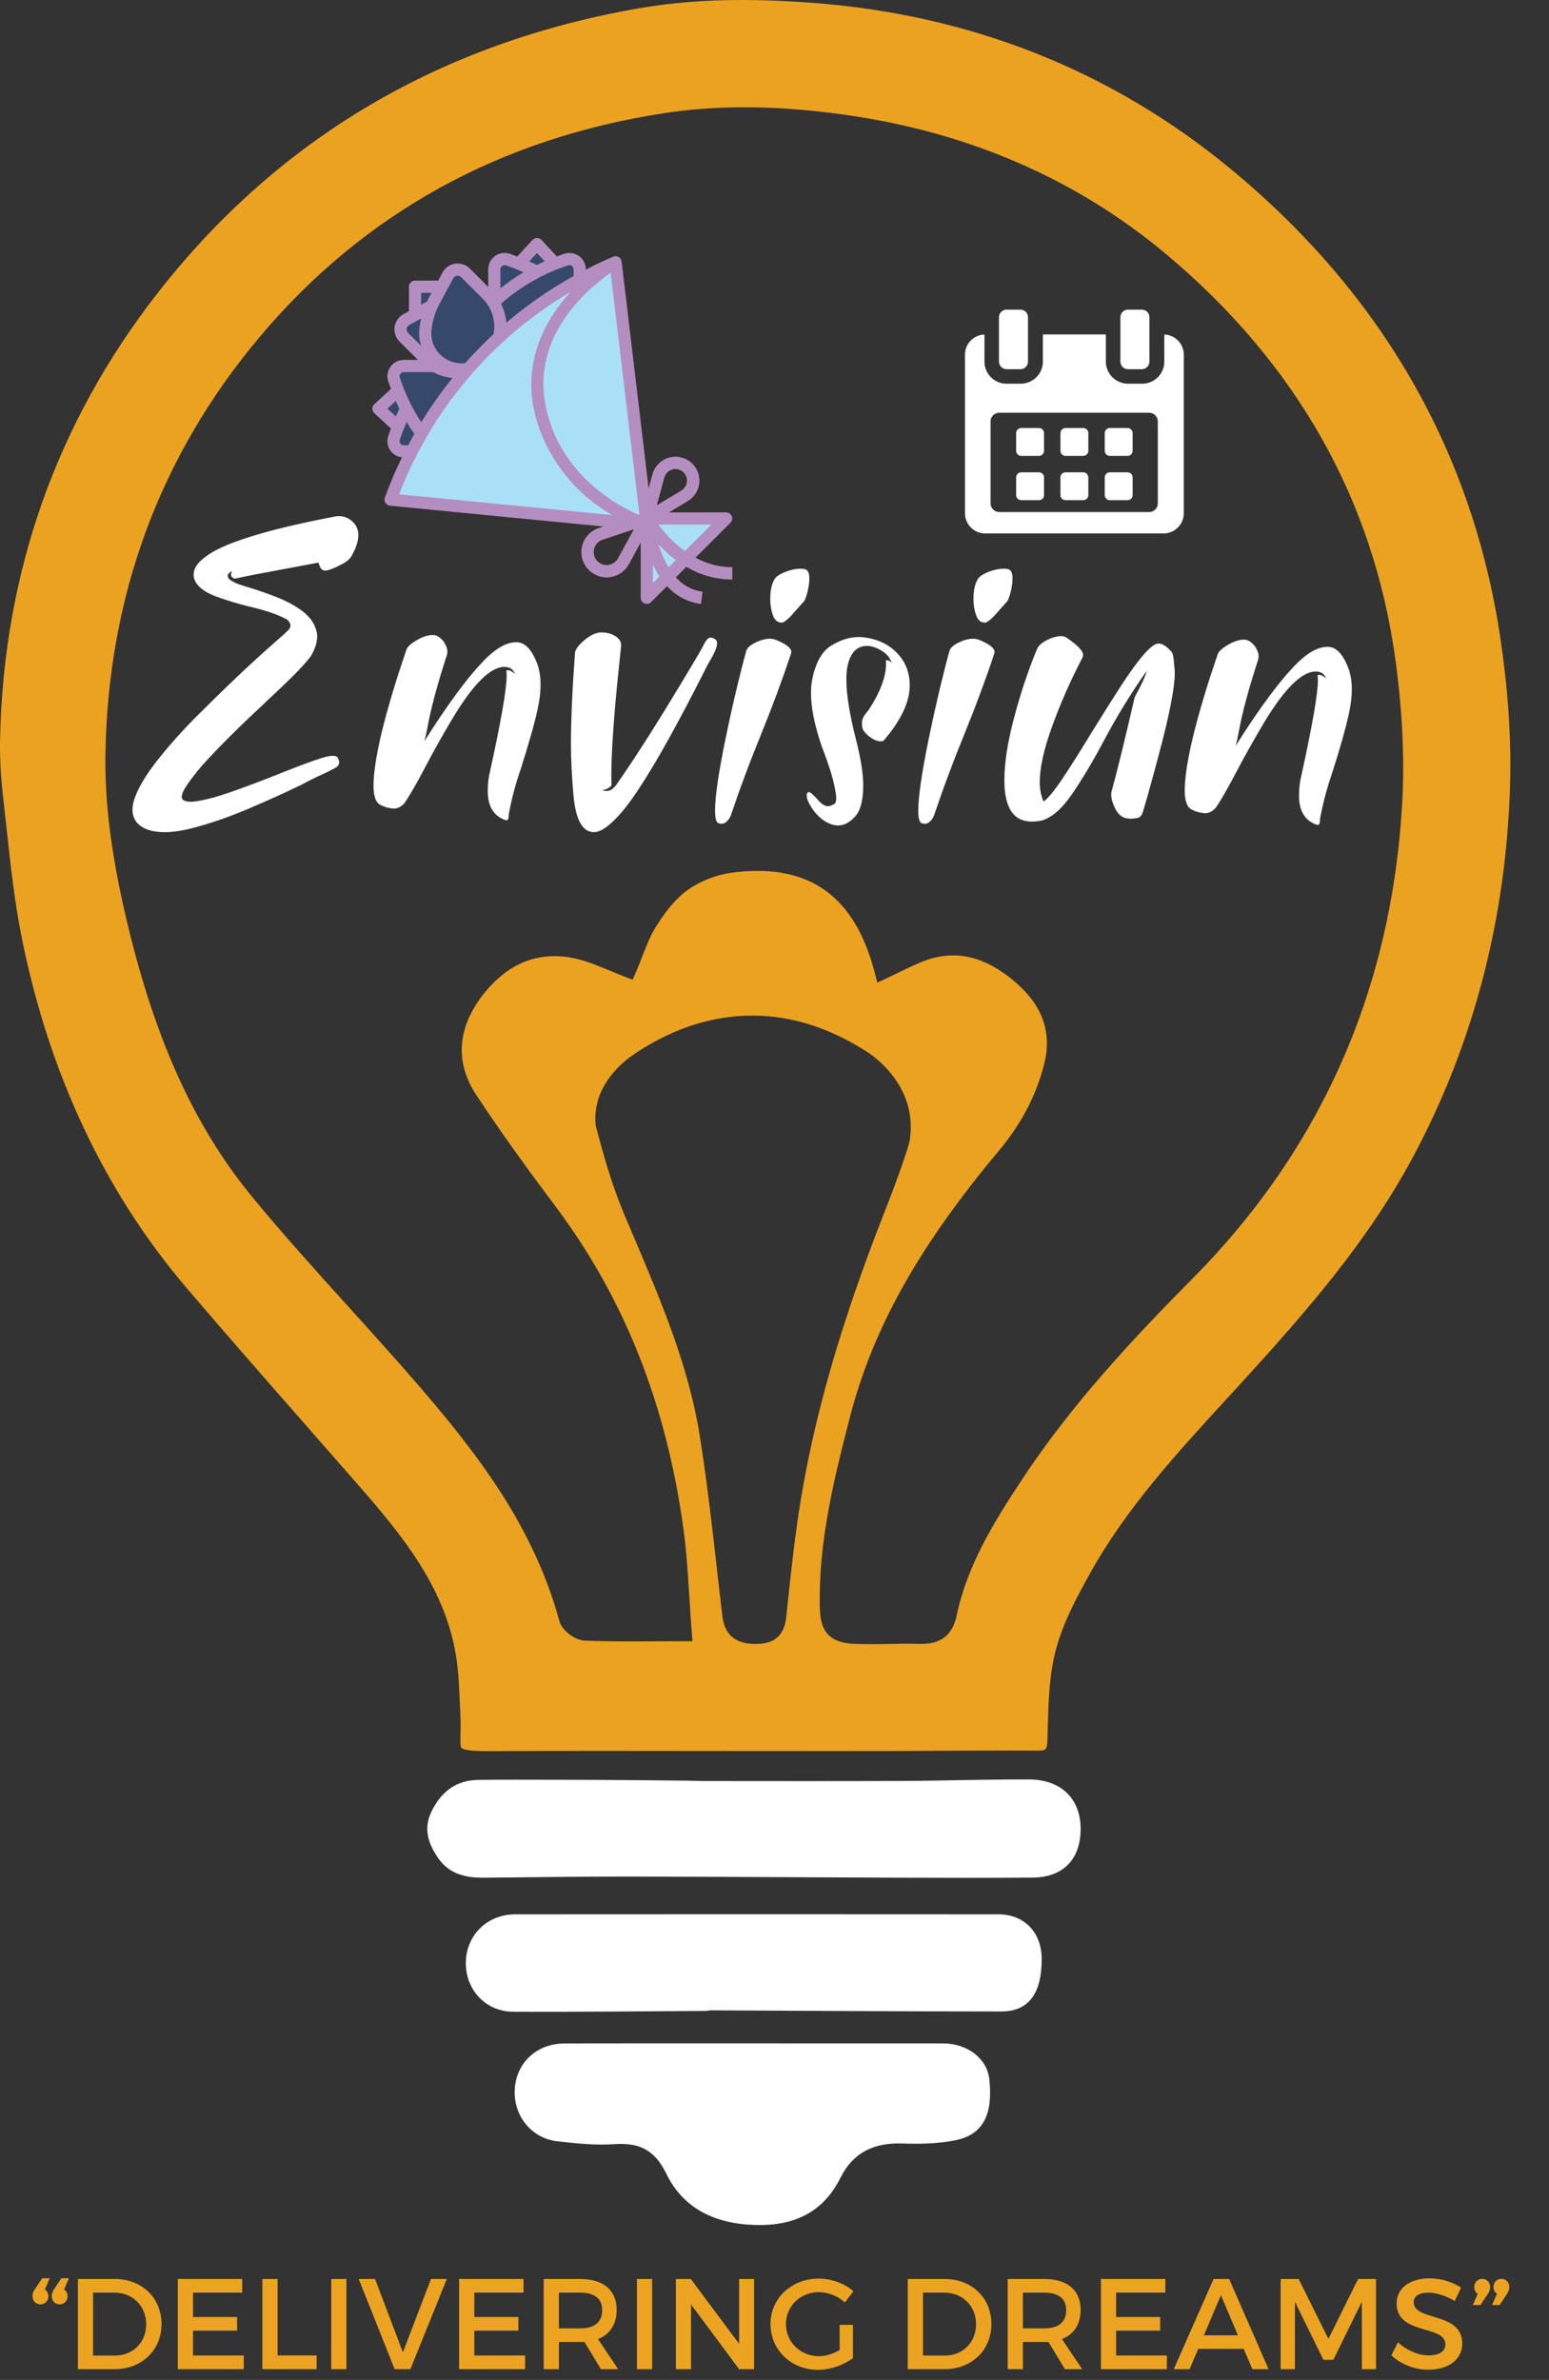 <?xml version="1.0" encoding="utf-8"?>
<!-- Generator: Adobe Illustrator 16.0.0, SVG Export Plug-In . SVG Version: 6.00 Build 0)  -->
<!DOCTYPE svg PUBLIC "-//W3C//DTD SVG 1.1//EN" "http://www.w3.org/Graphics/SVG/1.1/DTD/svg11.dtd">
<svg version="1.1" id="Layer_1" xmlns="http://www.w3.org/2000/svg" xmlns:xlink="http://www.w3.org/1999/xlink" x="0px" y="0px"
	 width="144.551px" height="222.08px" viewBox="0 0 144.551 222.08" enable-background="new 0 0 144.551 222.08"
	 xml:space="preserve">
<rect x="0" y="0" width="144.551" height="222.08" fill="#333333" stroke="none"/>
<path fill-rule="evenodd" clip-rule="evenodd" fill="#FDE586" d="M106.342,136.687c-0.132,0.019-0.263,0.036-0.393,0.053
	C106.079,136.723,106.21,136.706,106.342,136.687z"/>
<path fill-rule="evenodd" clip-rule="evenodd" fill="#FFFFFF" d="M65.459,166.195c6.237,0,12.473,0.02,18.709-0.007
	c3.957-0.016,7.912-0.157,11.867-0.14c3.044,0.014,4.848,1.858,4.808,4.712c-0.038,2.771-1.654,4.423-4.473,4.447
	c-4.34,0.036-8.68,0.022-13.02,0.007c-8.189-0.028-16.378-0.092-24.567-0.104c-4.552-0.006-9.104,0.067-13.657,0.106
	c-1.703,0.016-3.255-0.362-4.267-1.868c-0.903-1.343-1.385-2.731-0.563-4.369c0.917-1.827,2.287-2.856,4.33-2.887
	c2.441-0.035,4.883-0.01,7.324-0.012C56.453,166.082,65.459,166.157,65.459,166.195z"/>
<path fill-rule="evenodd" clip-rule="evenodd" fill="#FFFFFF" d="M70.424,190.678c5.857,0,11.715-0.004,17.573,0.002
	c2.295,0.003,4.111,1.415,4.323,3.334c0.363,3.297-0.568,5.17-3.145,5.7c-1.618,0.331-3.329,0.359-4.992,0.304
	c-2.597-0.088-4.57,0.83-5.735,3.17c-1.66,3.334-4.429,4.535-7.987,4.435c-3.638-0.102-6.67-1.472-8.274-4.767
	c-1.095-2.246-2.517-2.934-4.847-2.774c-1.759,0.119-3.554-0.066-5.316-0.266c-2.459-0.277-4.141-2.417-3.986-4.888
	c0.156-2.469,2.062-4.237,4.649-4.244C58.599,190.667,64.511,190.678,70.424,190.678z"/>
<path fill-rule="evenodd" clip-rule="evenodd" fill="#FFFFFF" d="M65.937,187.646c-6.019,0.032-12.039,0.108-18.057,0.075
	c-2.598-0.014-4.468-2.096-4.407-4.644c0.061-2.534,2.006-4.441,4.623-4.443c15.024-0.012,30.05-0.012,45.074,0
	c2.414,0.003,4.02,1.685,4.038,4.11c0.022,3.261-1.203,4.957-3.772,4.956c-9.058-0.003-18.113-0.067-27.171-0.108
	C66.156,187.61,66.047,187.626,65.937,187.646z"/>
<path fill-rule="evenodd" clip-rule="evenodd" fill="#FEDE66" d="M70.116,132.796c-0.118,0.019-0.236,0.036-0.354,0.054
	C69.88,132.833,69.998,132.815,70.116,132.796z"/>
<path fill-rule="evenodd" clip-rule="evenodd" fill="#FDE586" d="M56.718,145.67c0.13-0.017,0.261-0.035,0.393-0.052
	C56.979,145.635,56.848,145.654,56.718,145.67z"/>
<path fill-rule="evenodd" clip-rule="evenodd" fill="#36496D" d="M65.937,187.646c0.11-0.02,0.219-0.036,0.329-0.054
	C66.156,187.61,66.047,187.626,65.937,187.646z"/>
<path fill="#ECA221" d="M114.953,15.855C103.77,6.585,90.542,1.335,75.636,0.25C73.322,0.082,71.232,0,69.247,0
	C65.8,0,62.688,0.248,59.73,0.757c-18.601,3.208-33.741,12.145-45,26.563C5.27,39.435,0.316,53.468,0.006,69.031
	c-0.033,1.673,0.071,3.532,0.32,5.685c0.106,0.917,0.207,1.836,0.306,2.756c0.354,3.248,0.719,6.606,1.359,9.836
	c2.539,12.798,7.741,23.876,15.463,32.927c3.607,4.229,7.336,8.478,10.942,12.589c1.767,2.013,3.534,4.027,5.295,6.047
	c3.883,4.455,7.47,8.935,8.697,14.733c0.376,1.778,0.454,3.615,0.529,5.392c0.015,0.359,0.029,0.72,0.047,1.076
	c0.033,0.684,0.019,1.268,0.009,1.737c-0.015,0.579-0.03,1.177,0.092,1.301c0.192,0.197,1.041,0.297,2.523,0.297l0.241-0.001
	c2.99-0.017,6.215-0.025,10.152-0.025c2.433,0,4.866,0.003,7.3,0.006c2.432,0.003,4.864,0.006,7.298,0.006l7.853,0.003
	c1.718,0,3.437-0.002,5.153-0.005c1.519-0.002,3.036-0.011,4.555-0.02c1.9-0.01,3.801-0.021,5.701-0.021
	c0.979,0,1.958,0.002,2.967,0.009c0.001,0,0.001,0,0.001,0c0.763,0,0.907-0.031,0.938-1.043c0.011-0.346,0.019-0.693,0.027-1.044
	c0.062-2.369,0.125-4.82,0.712-7.145c0.639-2.528,1.883-4.881,3.211-7.27c3.38-6.083,8.086-11.212,12.637-16.172
	c0.574-0.625,1.148-1.251,1.72-1.877c5.945-6.527,11.629-13.036,15.825-20.883c5.65-10.567,8.692-22.273,9.041-34.793
	c0.116-4.142-0.182-8.658-0.882-13.422C137.471,42.282,129.031,27.526,114.953,15.855z M73.451,150.124l-0.086,0.809
	c-0.235,2.217-1.759,2.474-2.885,2.474l-0.107-0.002c-1.763-0.025-2.757-0.89-2.958-2.569c-0.179-1.495-0.349-2.993-0.52-4.49
	c-0.466-4.105-0.948-8.351-1.613-12.484c-1.031-6.412-3.611-12.49-6.106-18.366c-0.322-0.759-0.643-1.516-0.961-2.275
	c-1.042-2.481-1.796-5.036-2.606-8.11l-0.017-0.062l-0.006-0.065c-0.161-1.615,0.241-4.011,3.098-6.27
	c0.825-0.594,1.689-1.133,2.57-1.602l0.049-0.026c2.894-1.539,5.893-2.317,8.911-2.317c3.73,0,7.426,1.203,11.016,3.594
	c1.327,0.964,4.342,3.679,3.665,8.043l-0.011,0.061c-0.054,0.229-0.114,0.457-0.185,0.682c-0.692,2.2-1.534,4.358-2.349,6.444
	c-3.848,9.865-6.265,18.215-7.607,26.274C74.18,143.254,73.809,146.747,73.451,150.124z M130.854,74.909
	c-0.968,17.331-7.541,32.258-19.534,44.366c-5.512,5.563-11.25,11.679-15.886,18.694c-2.689,4.069-5.184,8.108-6.164,12.801
	c-0.371,1.77-1.432,2.63-3.243,2.63c-0.062,0-0.125,0-0.189-0.003c-0.349-0.01-0.697-0.013-1.046-0.013
	c-0.585,0-1.171,0.01-1.756,0.021c-0.595,0.011-1.189,0.021-1.785,0.021c-0.58,0-1.094-0.011-1.569-0.033
	c-2.587-0.118-3.143-1.473-3.181-3.468c-0.113-5.914,1.216-11.547,2.835-17.77c2.14-8.232,6.42-15.871,13.875-24.771
	c2.06-2.458,3.432-5.058,4.197-7.948c0.798-3.007-0.063-5.544-2.629-7.761c-1.968-1.698-3.876-2.524-5.836-2.524
	c-1.004,0-2.04,0.224-3.081,0.667c-0.645,0.275-1.269,0.577-1.991,0.927c-0.353,0.17-0.723,0.351-1.117,0.538l-0.882,0.417
	l-0.245-0.944c-1.656-6.386-5.234-9.49-10.94-9.49c-0.766,0-1.579,0.058-2.418,0.173c-1.433,0.196-2.917,0.778-4.076,1.595
	c-0.994,0.703-1.958,1.813-2.951,3.395c-0.548,0.874-0.931,1.858-1.337,2.899c-0.181,0.466-0.362,0.931-0.558,1.385l-0.307,0.712
	l-0.725-0.277c-0.465-0.179-0.927-0.371-1.389-0.564c-0.994-0.416-1.933-0.809-2.909-1.059c-0.784-0.2-1.554-0.302-2.287-0.302
	c-2.592,0-4.859,1.248-6.739,3.707c-1.621,2.124-3.035,5.445-0.56,9.22c2.453,3.742,5.121,7.368,7.405,10.419
	c6.4,8.546,10.299,18.333,11.918,29.919c0.302,2.162,0.438,4.31,0.581,6.584c0.065,1.049,0.132,2.116,0.218,3.207l0.068,0.872H63.75
	c-0.874,0-1.723,0.004-2.55,0.009c-0.794,0.004-1.571,0.008-2.335,0.008c-1.738,0-3.064-0.024-4.301-0.076
	c-0.936-0.039-2.13-0.96-2.365-1.823c-2.614-9.601-8.555-16.845-15.476-24.652c-1.391-1.569-2.824-3.152-4.209-4.684
	c-3.022-3.341-6.147-6.793-9.056-10.34c-5.383-6.563-9.104-14.832-11.712-26.024c-1.378-5.916-1.983-10.762-1.906-15.25
	c0.252-14.728,5.087-27.8,14.371-38.853c9.703-11.552,22.454-18.592,37.9-20.926c2.34-0.353,4.816-0.532,7.358-0.532
	c2.889,0,5.898,0.221,9.199,0.676c11.579,1.596,21.71,5.969,30.115,12.999c12.193,10.198,19.409,22.967,21.446,37.948
	C130.872,66.359,131.082,70.827,130.854,74.909z"/>
<path fill="#FFFFFF" d="M29.734,52.497c-2.362,0.438-4.241,0.79-5.635,1.055c-0.289,0.057-0.588,0.115-0.898,0.173
	c-0.542,0.115-0.974,0.207-1.297,0.276c-0.196-0.069-0.311-0.167-0.345-0.294v-0.086c0-0.092,0.028-0.208,0.086-0.345
	c-0.265,0.161-0.396,0.311-0.396,0.449c0,0.023,0.014,0.081,0.042,0.172c0.029,0.093,0.155,0.206,0.381,0.337
	c0.225,0.133,0.46,0.24,0.708,0.32c0.248,0.081,0.424,0.138,0.527,0.172c0.127,0.035,0.248,0.07,0.363,0.104l0.104,0.034
	c0.864,0.266,1.725,0.571,2.584,0.917c0.858,0.346,1.604,0.755,2.239,1.227c0.68,0.507,1.117,1.107,1.314,1.798
	c0.057,0.185,0.086,0.381,0.086,0.588c0,0.553-0.196,1.164-0.587,1.832c-0.554,0.772-1.914,2.156-4.08,4.149l-0.346,0.346
	c-2.212,2.04-4.114,3.935-5.704,5.687c-0.691,0.807-1.209,1.487-1.556,2.041c-0.242,0.379-0.363,0.679-0.363,0.898
	c0,0.103,0.022,0.185,0.069,0.242c0.149,0.15,0.415,0.225,0.796,0.225c0.311,0,0.834-0.085,1.573-0.259
	c0.738-0.173,1.792-0.51,3.163-1.011c1.372-0.502,2.708-1.018,4.01-1.547c0.058-0.024,0.121-0.047,0.191-0.07
	c1.267-0.506,2.333-0.898,3.197-1.175c0.461-0.15,0.824-0.225,1.09-0.225c0.23,0,0.386,0.058,0.466,0.173v0.017
	c0.092,0.162,0.139,0.305,0.139,0.432c0,0.069-0.028,0.159-0.087,0.268c-0.057,0.111-0.248,0.239-0.57,0.39
	c-0.104,0.058-0.236,0.127-0.398,0.207c-0.081,0.036-0.167,0.074-0.259,0.121c-0.093,0.046-0.19,0.093-0.294,0.139
	c-0.519,0.23-1.199,0.57-2.04,1.02l-0.052,0.017c-1.452,0.703-3.068,1.432-4.849,2.188c-1.78,0.754-3.495,1.345-5.143,1.771
	c-0.968,0.254-1.832,0.381-2.592,0.381c-0.542,0-1.031-0.063-1.469-0.19c-0.726-0.242-1.193-0.629-1.4-1.159
	c-0.092-0.23-0.139-0.477-0.139-0.743c0-0.333,0.069-0.697,0.208-1.089c0.357-1.002,1.046-2.155,2.066-3.457
	c1.019-1.302,2.197-2.633,3.535-3.993c2.823-2.824,5.227-5.105,7.208-6.846c0.91-0.795,1.44-1.274,1.59-1.436
	c0.012-0.022,0.022-0.04,0.034-0.052c0.012-0.011,0.018-0.029,0.018-0.051c0.058-0.093,0.086-0.185,0.086-0.277
	c0-0.035-0.006-0.076-0.017-0.121c-0.046-0.138-0.138-0.271-0.276-0.398c-0.023-0.011-0.046-0.028-0.07-0.052
	c-0.022-0.022-0.046-0.034-0.068-0.034c-0.83-0.438-1.954-0.818-3.371-1.142l-0.276-0.069c-1.037-0.265-2-0.561-2.887-0.89
	c-0.888-0.329-1.503-0.752-1.85-1.271l-0.086-0.172c-0.092-0.185-0.138-0.375-0.138-0.571c0-0.208,0.052-0.427,0.155-0.656
	c0.174-0.358,0.514-0.714,1.021-1.073c0.461-0.356,1.124-0.713,1.988-1.071c0.807-0.334,1.809-0.674,3.007-1.021
	c0.945-0.276,2.023-0.553,3.233-0.829c1.152-0.265,2.448-0.536,3.889-0.812c0.105-0.012,0.202-0.018,0.294-0.018
	c0.104,0,0.201,0.011,0.294,0.034c0.15,0.023,0.293,0.069,0.432,0.138c0.15,0.058,0.283,0.139,0.397,0.242
	c0.438,0.346,0.658,0.789,0.658,1.332v0.155c-0.024,0.346-0.107,0.694-0.251,1.045c-0.144,0.352-0.302,0.66-0.475,0.925
	c-0.092,0.127-0.233,0.258-0.424,0.389c-0.19,0.133-0.4,0.251-0.631,0.355c-0.253,0.139-0.501,0.25-0.743,0.336
	c-0.242,0.087-0.426,0.13-0.554,0.13c-0.196,0-0.334-0.066-0.415-0.199c-0.081-0.132-0.138-0.256-0.172-0.371
	C29.746,52.6,29.734,52.543,29.734,52.497z"/>
<path fill="#FFFFFF" d="M47.263,76.542l-0.103-0.017c-1.095-0.38-1.643-1.284-1.643-2.713c0-0.669,0.069-1.274,0.208-1.815
	c1.037-4.726,1.556-7.71,1.556-8.955c0-0.196-0.012-0.352-0.035-0.467c0.058-0.023,0.109-0.035,0.155-0.035
	c0.139,0,0.294,0.064,0.467,0.191c0.092,0.069,0.156,0.132,0.19,0.19c-0.15-0.461-0.479-0.691-0.986-0.691
	c-1.325,0-2.972,1.659-4.943,4.978c-0.876,1.476-1.683,2.916-2.42,4.321c-0.784,1.499-1.424,2.616-1.919,3.354
	c-0.3,0.38-0.65,0.569-1.054,0.569c-0.449-0.034-0.841-0.138-1.175-0.311c-0.473-0.196-0.708-0.806-0.708-1.833
	c0.022-1.785,0.536-4.402,1.538-7.848c0.404-1.382,0.767-2.546,1.09-3.49l0.466-1.401c0.104-0.219,0.334-0.444,0.692-0.674
	c0.657-0.426,1.232-0.64,1.729-0.64c0.137,0,0.252,0.018,0.346,0.052c0.334,0.162,0.59,0.392,0.769,0.691
	c0.179,0.3,0.268,0.564,0.268,0.795c0,0.138-0.023,0.271-0.069,0.397c-0.888,2.731-1.486,4.979-1.798,6.742
	c-0.092,0.496-0.184,0.904-0.277,1.228c2.305-3.653,4.248-6.252,5.826-7.797c0.991-0.957,1.913-1.435,2.765-1.435
	c0.831,0,1.505,0.755,2.023,2.265c0.149,0.507,0.225,1.072,0.225,1.694c0,0.691-0.093,1.458-0.277,2.299
	c-0.299,1.372-0.83,3.244-1.589,5.618c-0.462,1.325-0.819,2.667-1.072,4.027c-0.024,0.104-0.036,0.196-0.036,0.277
	C47.47,76.398,47.401,76.542,47.263,76.542z"/>
<path fill="#FFFFFF" d="M122.969,76.974l-0.104-0.017c-1.096-0.38-1.643-1.285-1.643-2.713c0-0.669,0.069-1.273,0.208-1.815
	c1.037-4.725,1.556-7.709,1.556-8.955c0-0.196-0.012-0.352-0.034-0.466c0.058-0.024,0.108-0.036,0.155-0.036
	c0.139,0,0.294,0.064,0.466,0.191c0.094,0.069,0.156,0.132,0.191,0.19c-0.151-0.46-0.479-0.691-0.987-0.691
	c-1.324,0-2.972,1.659-4.943,4.978c-0.875,1.475-1.683,2.916-2.42,4.321c-0.783,1.499-1.423,2.617-1.918,3.354
	c-0.301,0.38-0.651,0.57-1.056,0.57c-0.448-0.035-0.841-0.138-1.174-0.312c-0.474-0.195-0.709-0.806-0.709-1.832
	c0.022-1.786,0.535-4.403,1.538-7.849c0.403-1.383,0.767-2.546,1.089-3.491l0.467-1.401c0.104-0.219,0.334-0.443,0.691-0.674
	c0.656-0.426,1.232-0.64,1.729-0.64c0.138,0,0.251,0.018,0.346,0.052c0.334,0.162,0.59,0.392,0.77,0.691
	c0.178,0.3,0.268,0.564,0.268,0.795c0,0.138-0.023,0.271-0.069,0.397c-0.888,2.731-1.487,4.979-1.798,6.742
	c-0.093,0.496-0.185,0.904-0.276,1.228c2.304-3.653,4.247-6.252,5.825-7.796c0.991-0.958,1.913-1.436,2.764-1.436
	c0.832,0,1.507,0.755,2.024,2.265c0.149,0.507,0.225,1.072,0.225,1.694c0,0.692-0.093,1.458-0.277,2.299
	c-0.3,1.372-0.829,3.244-1.59,5.618c-0.46,1.326-0.818,2.667-1.07,4.027c-0.024,0.105-0.036,0.196-0.036,0.277
	C123.176,76.831,123.107,76.974,122.969,76.974z"/>
<path fill="#FFFFFF" d="M55.422,77.648c-1.06,0-1.694-1.13-1.901-3.388c-0.162-1.81-0.242-3.406-0.242-4.79
	c0-2.305,0.126-5.156,0.38-8.556c0.035-0.242,0.19-0.507,0.467-0.795c0.276-0.288,0.583-0.543,0.917-0.76
	c0.392-0.23,0.754-0.346,1.088-0.346c0.496,0,0.925,0.116,1.288,0.346c0.364,0.229,0.545,0.512,0.545,0.846v0.052
	c-0.069,0.657-0.185,1.778-0.347,3.361c-0.161,1.585-0.296,3.179-0.406,4.78c-0.11,1.602-0.164,2.95-0.164,4.045l0.017,0.863
	c-0.276,0.277-0.582,0.415-0.916,0.415c0.172,0.058,0.322,0.088,0.449,0.088c0.23,0,0.433-0.082,0.605-0.243
	c0.104-0.093,0.183-0.174,0.241-0.242c0-0.011,0.006-0.018,0.018-0.018c1.659-2.35,3.728-5.588,6.205-9.714
	c1.269-2.098,1.932-3.233,1.989-3.405c0.23-0.461,0.449-0.692,0.657-0.692c0.115,0,0.245,0.044,0.389,0.131
	c0.144,0.086,0.216,0.221,0.216,0.406c0,0.334-0.224,0.881-0.674,1.642c-0.082,0.126-0.145,0.236-0.19,0.328
	c-3.607,7.168-6.303,11.784-8.089,13.846C56.925,77.049,56.079,77.648,55.422,77.648z"/>
<path fill="#FFFFFF" d="M67.35,76.87c-0.104,0-0.219-0.023-0.347-0.069c-0.184-0.126-0.276-0.513-0.276-1.158
	c0-1.268,0.317-3.458,0.951-6.57c0.403-1.958,0.8-3.739,1.192-5.341c0.392-1.602,0.657-2.622,0.795-3.06
	c0.081-0.208,0.288-0.409,0.624-0.605c0.563-0.311,1.094-0.466,1.59-0.466c0.137,0,0.311,0.035,0.518,0.104
	c0.968,0.392,1.452,0.772,1.452,1.141l-0.035,0.155c-0.796,2.397-1.723,4.897-2.784,7.501c-1.036,2.536-1.946,4.967-2.729,7.295
	c-0.093,0.335-0.228,0.596-0.406,0.787C67.715,76.775,67.534,76.87,67.35,76.87z M73.004,58.098h-0.07
	c-0.38,0-0.651-0.234-0.813-0.701c-0.162-0.467-0.241-0.964-0.241-1.495c0-0.795,0.131-1.412,0.396-1.849
	c0.127-0.22,0.387-0.416,0.778-0.588c0.6-0.266,1.157-0.398,1.677-0.398c0.195,0,0.363,0.029,0.501,0.086
	c0.195,0.138,0.294,0.398,0.294,0.778c0,0.38-0.05,0.778-0.146,1.192c-0.1,0.416-0.205,0.733-0.321,0.951l-1.262,1.418
	C73.464,57.838,73.197,58.041,73.004,58.098z"/>
<path fill="#FFFFFF" d="M78.205,77.027c-0.219,0-0.444-0.041-0.674-0.122c-0.819-0.312-1.486-0.945-2.005-1.901
	c-0.162-0.312-0.243-0.565-0.243-0.761c0-0.219,0.07-0.329,0.208-0.329c0.114,0,0.363,0.207,0.745,0.623
	c0.378,0.46,0.718,0.69,1.018,0.69c0.195,0,0.426-0.086,0.691-0.259c0.058-0.138,0.088-0.305,0.088-0.501
	c0-0.207-0.03-0.45-0.088-0.726c-0.161-0.968-0.564-2.288-1.209-3.958l-0.122-0.346c-0.621-1.867-0.934-3.452-0.934-4.753
	c0-0.508,0.047-0.974,0.14-1.4c0.322-1.521,0.916-2.542,1.78-3.06c0.864-0.519,1.705-0.778,2.522-0.778
	c0.288,0,0.576,0.029,0.865,0.086c1.141,0.196,2.078,0.694,2.81,1.495s1.098,1.778,1.098,2.93c0,1.544-0.809,3.256-2.421,5.135
	c-0.067,0.057-0.161,0.086-0.276,0.086c-0.391,0-0.819-0.208-1.279-0.622c-0.288-0.266-0.44-0.501-0.458-0.709
	c-0.017-0.208-0.025-0.334-0.025-0.38c0-0.358,0.195-0.743,0.587-1.158c1.106-1.683,1.661-3.135,1.661-4.357
	c0-0.115-0.007-0.224-0.019-0.328l0.104-0.017c0.175,0,0.323,0.098,0.448,0.293c-0.114-0.438-0.391-0.806-0.828-1.106
	c-0.542-0.346-1.032-0.519-1.47-0.519c-0.957,0-1.567,0.629-1.832,1.884c-0.07,0.358-0.104,0.778-0.104,1.263
	c0,1.347,0.287,3.169,0.864,5.462c0.471,1.81,0.708,3.279,0.708,4.408c0,1.372-0.25,2.337-0.752,2.896
	C79.303,76.747,78.77,77.027,78.205,77.027z"/>
<path fill="#FFFFFF" d="M86.312,76.87c-0.103,0-0.217-0.023-0.345-0.069c-0.185-0.126-0.276-0.513-0.276-1.158
	c0-1.268,0.316-3.458,0.951-6.57c0.402-1.958,0.801-3.739,1.191-5.341c0.392-1.602,0.658-2.622,0.796-3.06
	c0.081-0.208,0.288-0.409,0.622-0.605c0.564-0.311,1.095-0.466,1.59-0.466c0.14,0,0.311,0.035,0.519,0.104
	c0.969,0.392,1.452,0.772,1.452,1.141l-0.033,0.155c-0.795,2.397-1.723,4.897-2.784,7.501c-1.036,2.536-1.947,4.967-2.73,7.295
	c-0.094,0.335-0.228,0.596-0.406,0.787C86.677,76.775,86.496,76.87,86.312,76.87z M91.965,58.098h-0.068
	c-0.382,0-0.652-0.234-0.813-0.701c-0.161-0.467-0.242-0.964-0.242-1.495c0-0.795,0.132-1.412,0.397-1.849
	c0.128-0.22,0.387-0.416,0.778-0.588c0.6-0.266,1.158-0.398,1.679-0.398c0.195,0,0.361,0.029,0.499,0.086
	c0.196,0.138,0.293,0.398,0.293,0.778c0,0.38-0.049,0.778-0.146,1.192c-0.099,0.416-0.204,0.733-0.319,0.951l-1.262,1.418
	C92.425,57.838,92.161,58.041,91.965,58.098z"/>
<path fill="#FFFFFF" d="M96.286,76.663c-1.706,0-2.558-1.284-2.558-3.854c0-1.556,0.281-3.428,0.846-5.619
	c0.438-1.66,0.886-3.12,1.341-4.382c0.454-1.262,0.77-2.066,0.941-2.412c0.128-0.195,0.357-0.391,0.691-0.587
	c0.553-0.3,1.043-0.449,1.469-0.449c0.174,0,0.324,0.034,0.449,0.103c1.072,0.715,1.608,1.268,1.608,1.66
	c0,0.081-0.017,0.156-0.051,0.225c-1.13,2.167-2.087,4.339-2.869,6.517c-0.751,2.098-1.125,3.797-1.125,5.099
	c0,0.704,0.121,1.314,0.363,1.832c0.449-0.333,1.069-1.097,1.857-2.289c0.791-1.194,1.657-2.568,2.602-4.125
	c0.923-1.498,1.833-2.943,2.732-4.339c1.728-2.661,2.903-3.992,3.526-3.992c0.357,0,0.748,0.241,1.176,0.726
	c0.138,0.126,0.224,0.443,0.261,0.95c0.01,0.185,0.027,0.359,0.05,0.527c0.023,0.168,0.034,0.343,0.034,0.528
	c0,1.359-0.483,3.86-1.452,7.502c-0.438,1.636-0.817,3.031-1.141,4.183c-0.161,0.553-0.291,0.991-0.389,1.313
	c-0.099,0.323-0.271,0.507-0.518,0.554c-0.248,0.045-0.431,0.068-0.546,0.068c-0.241,0-0.484-0.04-0.726-0.121
	c-0.347-0.162-0.625-0.473-0.839-0.934c-0.213-0.461-0.319-0.853-0.319-1.176c0-0.091,0.007-0.178,0.017-0.259
	c0.52-1.878,1.245-4.834,2.178-8.868c0.61-1.106,0.986-1.924,1.125-2.454c-1.476,2.097-2.824,4.299-4.045,6.603
	c-1.014,1.902-1.994,3.542-2.939,4.918c-0.944,1.377-1.896,2.198-2.851,2.463C96.862,76.634,96.563,76.663,96.286,76.663z"/>
<g>
	<path fill="#ECA321" d="M4.188,213.637c0.217,0.144,0.325,0.372,0.325,0.625c0,0.444-0.313,0.77-0.745,0.77
		c-0.385,0-0.734-0.289-0.734-0.77c0-0.24,0.084-0.445,0.217-0.638l0.685-1.034h0.709L4.188,213.637z M5.98,213.637
		c0.216,0.144,0.324,0.372,0.324,0.625c0,0.444-0.313,0.77-0.745,0.77c-0.385,0-0.733-0.289-0.733-0.77
		c0-0.24,0.084-0.445,0.216-0.638l0.685-1.034h0.709L5.98,213.637z"/>
	<path fill="#ECA321" d="M10.72,212.663c2.525,0,4.353,1.768,4.353,4.209c0,2.429-1.84,4.208-4.389,4.208H7.269v-8.417H10.72z
		 M8.688,219.805h2.068c1.635,0,2.886-1.215,2.886-2.922c0-1.72-1.287-2.946-2.946-2.946H8.688V219.805z"/>
	<path fill="#ECA321" d="M18.012,213.937v2.272h4.112v1.275h-4.112v2.32h4.737v1.274h-6.156v-8.417h6.012v1.274H18.012z"/>
	<path fill="#ECA321" d="M29.548,219.793v1.286h-5.063v-8.417h1.419v7.131H29.548z"/>
	<path fill="#ECA321" d="M30.91,221.08v-8.417h1.418v8.417H30.91z"/>
	<path fill="#ECA321" d="M36.828,221.08l-3.354-8.417H35l2.597,6.842l2.622-6.842h1.479l-3.402,8.417H36.828z"/>
	<path fill="#ECA321" d="M44.264,213.937v2.272h4.112v1.275h-4.112v2.32h4.737v1.274h-6.156v-8.417h6.012v1.274H44.264z"/>
	<path fill="#ECA321" d="M54.537,218.531c-0.12,0.012-0.252,0.012-0.385,0.012h-1.996v2.537h-1.418v-8.417h3.415
		c2.152,0,3.391,1.046,3.391,2.874c0,1.347-0.625,2.297-1.743,2.729l1.888,2.813h-1.611L54.537,218.531z M54.152,217.268
		c1.298,0,2.044-0.553,2.044-1.695c0-1.106-0.746-1.636-2.044-1.636h-1.996v3.331H54.152z"/>
	<path fill="#ECA321" d="M59.436,221.08v-8.417h1.419v8.417H59.436z"/>
	<path fill="#ECA321" d="M68.973,221.08l-4.485-6.036v6.036h-1.418v-8.417h1.395l4.509,6.048v-6.048h1.395v8.417H68.973z"/>
	<path fill="#ECA321" d="M79.596,216.944v3.102c-0.854,0.649-2.116,1.095-3.271,1.095c-2.489,0-4.425-1.864-4.425-4.269
		c0-2.405,1.96-4.245,4.509-4.245c1.202,0,2.404,0.457,3.234,1.179l-0.806,1.046c-0.649-0.601-1.551-0.962-2.429-0.962
		c-1.72,0-3.066,1.311-3.066,2.982c0,1.683,1.358,2.993,3.078,2.993c0.625,0,1.335-0.216,1.936-0.577v-2.344H79.596z"/>
	<path fill="#ECA321" d="M88.163,212.663c2.525,0,4.354,1.768,4.354,4.209c0,2.429-1.84,4.208-4.389,4.208h-3.415v-8.417H88.163z
		 M86.132,219.805h2.067c1.636,0,2.886-1.215,2.886-2.922c0-1.72-1.286-2.946-2.945-2.946h-2.008V219.805z"/>
	<path fill="#ECA321" d="M97.837,218.531c-0.121,0.012-0.253,0.012-0.385,0.012h-1.996v2.537h-1.419v-8.417h3.415
		c2.151,0,3.391,1.046,3.391,2.874c0,1.347-0.626,2.297-1.744,2.729l1.888,2.813h-1.61L97.837,218.531z M97.452,217.268
		c1.298,0,2.044-0.553,2.044-1.695c0-1.106-0.746-1.636-2.044-1.636h-1.996v3.331H97.452z"/>
	<path fill="#ECA321" d="M104.155,213.937v2.272h4.111v1.275h-4.111v2.32h4.737v1.274h-6.156v-8.417h6.012v1.274H104.155z"/>
	<path fill="#ECA321" d="M111.818,219.18l-0.806,1.899h-1.479l3.716-8.417h1.455l3.679,8.417h-1.515l-0.806-1.899H111.818z
		 M113.935,214.178l-1.588,3.739h3.175L113.935,214.178z"/>
	<path fill="#ECA321" d="M127.094,221.08l-0.012-6.288l-2.657,5.41h-0.926l-2.658-5.41v6.288h-1.334v-8.417h1.684l2.777,5.592
		l2.766-5.592h1.671v8.417H127.094z"/>
	<path fill="#ECA321" d="M136.347,213.468l-0.589,1.251c-0.914-0.554-1.828-0.782-2.465-0.782c-0.83,0-1.371,0.313-1.371,0.878
		c0,1.84,4.545,0.854,4.533,3.884c0,1.503-1.322,2.429-3.175,2.429c-1.322,0-2.572-0.541-3.438-1.334l0.613-1.227
		c0.866,0.793,1.948,1.227,2.85,1.227c0.986,0,1.575-0.373,1.575-1.022c0-1.876-4.545-0.83-4.545-3.823
		c0-1.443,1.238-2.345,3.066-2.345C134.495,212.603,135.565,212.952,136.347,213.468z"/>
	<path fill="#ECA321" d="M139.057,213.42c0,0.24-0.084,0.445-0.216,0.637l-0.686,1.034h-0.71l0.457-1.046
		c-0.216-0.145-0.324-0.373-0.324-0.625c0-0.445,0.313-0.77,0.745-0.77C138.708,212.651,139.057,212.939,139.057,213.42z
		 M140.849,213.42c0,0.24-0.084,0.445-0.217,0.637l-0.686,1.034h-0.709l0.457-1.046c-0.217-0.145-0.325-0.373-0.325-0.625
		c0-0.445,0.313-0.77,0.746-0.77C140.5,212.651,140.849,212.939,140.849,213.42z"/>
</g>
<g>
	<g>
		<path fill="#FFFFFF" d="M97.428,40.414c0-0.261-0.213-0.474-0.473-0.474H95.3c-0.261,0-0.475,0.212-0.475,0.474v1.654
			c0,0.262,0.214,0.474,0.475,0.474h1.655c0.26,0,0.473-0.212,0.473-0.474V40.414L97.428,40.414z"/>
		<path fill="#FFFFFF" d="M101.562,40.414c0-0.261-0.212-0.474-0.474-0.474h-1.654c-0.263,0-0.474,0.212-0.474,0.474v1.654
			c0,0.262,0.211,0.474,0.474,0.474h1.654c0.262,0,0.474-0.212,0.474-0.474V40.414z"/>
		<path fill="#FFFFFF" d="M105.696,40.414c0-0.261-0.214-0.474-0.475-0.474h-1.655c-0.26,0-0.473,0.212-0.473,0.474v1.654
			c0,0.262,0.213,0.474,0.473,0.474h1.655c0.261,0,0.475-0.212,0.475-0.474V40.414z"/>
		<path fill="#FFFFFF" d="M97.428,44.549c0-0.262-0.213-0.474-0.473-0.474H95.3c-0.261,0-0.475,0.212-0.475,0.474v1.653
			c0,0.261,0.214,0.473,0.475,0.473h1.655c0.26,0,0.473-0.212,0.473-0.473V44.549L97.428,44.549z"/>
		<path fill="#FFFFFF" d="M101.562,44.549c0-0.262-0.212-0.474-0.474-0.474h-1.654c-0.263,0-0.474,0.212-0.474,0.474v1.653
			c0,0.261,0.211,0.473,0.474,0.473h1.654c0.262,0,0.474-0.212,0.474-0.473V44.549z"/>
		<path fill="#FFFFFF" d="M105.696,44.549c0-0.262-0.214-0.474-0.475-0.474h-1.655c-0.26,0-0.473,0.212-0.473,0.474v1.653
			c0,0.261,0.213,0.473,0.473,0.473h1.655c0.261,0,0.475-0.212,0.475-0.473V44.549L105.696,44.549z"/>
		<path fill="#FFFFFF" d="M108.653,31.218v2.526c0,1.142-0.926,2.062-2.068,2.062h-1.303c-1.144,0-2.082-0.919-2.082-2.062v-2.535
			h-5.879v2.535c0,1.142-0.938,2.062-2.08,2.062h-1.306c-1.141,0-2.067-0.919-2.067-2.062v-2.526
			c-0.998,0.03-1.817,0.855-1.817,1.871v14.804c0,1.034,0.838,1.883,1.872,1.883h16.676c1.033,0,1.871-0.851,1.871-1.883V33.089
			C110.47,32.074,109.651,31.249,108.653,31.218z M108.047,46.971c0,0.447-0.363,0.81-0.808,0.81H93.248
			c-0.448,0-0.81-0.363-0.81-0.81v-7.646c0-0.447,0.361-0.809,0.81-0.809h13.991c0.444,0,0.808,0.362,0.808,0.809V46.971
			L108.047,46.971z"/>
		<path fill="#FFFFFF" d="M93.932,34.452h1.291c0.391,0,0.709-0.317,0.709-0.709v-4.141c0-0.391-0.318-0.708-0.709-0.708h-1.291
			c-0.392,0-0.71,0.317-0.71,0.708v4.141C93.222,34.135,93.54,34.452,93.932,34.452z"/>
		<path fill="#FFFFFF" d="M105.264,34.452h1.291c0.391,0,0.709-0.317,0.709-0.709v-4.141c0-0.391-0.318-0.708-0.709-0.708h-1.291
			c-0.392,0-0.709,0.317-0.709,0.708v4.141C104.555,34.135,104.872,34.452,105.264,34.452z"/>
	</g>
</g>
<g>
	<path fill="#36496D" d="M41.047,38.138l-2.867,2.645l-2.866-2.645l2.866-2.645L41.047,38.138z"/>
	<path fill="#36496D" d="M40.673,34.153c-1.761,1.939-3.093,4.227-3.909,6.716c-0.094,0.292-0.042,0.61,0.137,0.858
		c0.181,0.247,0.468,0.394,0.774,0.394h2.997c2.383,0,4.317-1.783,4.317-3.984S43.056,34.153,40.673,34.153z"/>
	<path fill="#36496D" d="M40.673,42.122c-1.761-1.939-3.093-4.227-3.909-6.716c-0.094-0.292-0.042-0.61,0.137-0.858
		c0.181-0.247,0.468-0.394,0.774-0.394h2.997c2.383,0,4.317,1.784,4.317,3.984S43.056,42.122,40.673,42.122z"/>
	<path fill="#36496D" d="M50.113,28.502l-2.645-2.867l2.645-2.865l2.646,2.865L50.113,28.502z"/>
	<path fill="#36496D" d="M54.097,28.128c-1.938-1.76-4.228-3.093-6.716-3.908c-0.291-0.094-0.61-0.043-0.858,0.137
		c-0.247,0.18-0.394,0.468-0.394,0.774v2.998c0,2.382,1.784,4.317,3.984,4.317C52.313,32.446,54.097,30.511,54.097,28.128z"/>
	<path fill="#36496D" d="M46.129,28.128c1.938-1.76,4.227-3.093,6.716-3.908c0.292-0.094,0.61-0.043,0.858,0.137
		c0.247,0.18,0.394,0.468,0.394,0.774v2.998c0,2.382-1.783,4.317-3.984,4.317C47.913,32.446,46.129,30.511,46.129,28.128z"/>
	<path fill="#36496D" d="M42.714,30.738h-3.985v-3.984h3.985V30.738z"/>
	<path fill="#36496D" d="M46.372,29.654c-0.604-1.289-1.951-2.063-3.37-1.932c-0.943,0.085-1.859,0.36-2.694,0.809l-2.383,1.284
		c-0.29,0.155-0.489,0.438-0.537,0.764c-0.048,0.325,0.062,0.654,0.295,0.886l2.014,2.014c1.657,1.657,4.344,1.657,6.001,0
		C46.706,32.473,46.975,30.944,46.372,29.654z"/>
	<path fill="#36496D" d="M41.629,34.152c-1.29-0.604-2.063-1.951-1.932-3.37c0.085-0.943,0.36-1.859,0.809-2.693l1.284-2.384
		c0.155-0.29,0.438-0.489,0.765-0.536c0.325-0.048,0.654,0.062,0.886,0.294l2.014,2.014c1.657,1.658,1.657,4.344,0,6.001
		C44.449,34.487,42.919,34.756,41.629,34.152z"/>
	<path fill="#A9E0F8" d="M36.453,46.621l0.114-0.307c3.65-9.846,11.204-17.748,20.875-21.836l2.915,24.474L36.453,46.621z"/>
	<path fill="#A9E0F8" d="M50.682,39.275c2.277,7.399,9.676,9.676,9.676,9.676l-2.915-24.474
		C57.442,24.478,47.81,29.941,50.682,39.275z"/>
	<path fill="#A9E0F8" d="M60.357,48.382v7.399l7.399-7.399H60.357z"/>
	<path fill="#E3594B" d="M54.825,53.049c0.449,0.522,1.103,0.822,1.79,0.821c0.083,0,0.166-0.005,0.247-0.013
		c0.77-0.082,1.451-0.536,1.822-1.215l1.385-2.539c0.499,2.194,1.846,5.806,5.342,6.243l0.141-1.129
		c-2.38-0.297-3.558-2.602-4.126-4.463c1.403,1.524,3.729,3.32,6.902,3.32v-1.138c-3.844,0-6.355-3.155-7.175-4.365l3.029-1.817
		c0.857-0.515,1.266-1.539,0.998-2.503c-0.269-0.963-1.147-1.628-2.147-1.625c-1.001,0.002-1.876,0.672-2.139,1.637l-1.002,3.677
		l-4.02,1.342c-0.744,0.248-1.316,0.85-1.526,1.606C54.133,51.643,54.314,52.455,54.825,53.049z M61.28,47.166l0.709-2.604
		c0.128-0.471,0.555-0.798,1.043-0.799c0.487-0.001,0.917,0.323,1.047,0.792c0.13,0.47-0.068,0.97-0.485,1.221L61.28,47.166z
		 M55.44,51.193c0.108-0.39,0.402-0.702,0.786-0.832l2.937-0.979l-1.48,2.717c-0.192,0.351-0.543,0.585-0.94,0.627
		c-0.397,0.042-0.791-0.113-1.052-0.417C55.427,52.002,55.333,51.583,55.44,51.193z"/>
	<path fill="#B48EC1" d="M64.053,52.892c1.293,0.769,2.768,1.176,4.273,1.182v-1.138c-1.198-0.007-2.375-0.314-3.425-0.892
		l3.259-3.259c0.163-0.163,0.211-0.408,0.124-0.621c-0.088-0.212-0.296-0.351-0.526-0.351h-5.344l1.765-1.06
		c0.858-0.515,1.266-1.539,0.998-2.503c-0.268-0.963-1.146-1.628-2.147-1.625c-1,0.002-1.875,0.672-2.139,1.637l-0.362,1.324
		l-2.52-21.177c-0.011-0.083-0.041-0.164-0.085-0.234c-0.003-0.006-0.008-0.011-0.008-0.016c-0.044-0.065-0.104-0.121-0.17-0.163
		c-0.006-0.003-0.01-0.013-0.014-0.013c-0.002,0-0.002,0.004-0.009,0c-0.007-0.004-0.013-0.009-0.02-0.012
		c-0.064-0.032-0.133-0.051-0.204-0.057h-0.03c-0.078-0.004-0.155,0.009-0.228,0.038c-0.006,0-0.013,0-0.019,0
		c-0.871,0.369-1.717,0.778-2.555,1.207v-0.029c0-0.489-0.234-0.949-0.63-1.236c-0.396-0.287-0.905-0.368-1.37-0.217
		c-0.239,0.078-0.474,0.165-0.709,0.251l-1.426-1.543c-0.11-0.112-0.261-0.175-0.418-0.175s-0.308,0.063-0.418,0.175l-1.434,1.554
		c-0.235-0.089-0.465-0.184-0.702-0.26c-0.464-0.151-0.974-0.071-1.369,0.216c-0.396,0.287-0.63,0.746-0.631,1.234v1.647
		l-1.717-1.717c-0.359-0.359-0.867-0.527-1.37-0.454c-0.502,0.074-0.94,0.381-1.182,0.828l-0.402,0.75h-2.159
		c-0.314,0-0.569,0.254-0.569,0.569v2.277h0.024l-0.529,0.285c-0.447,0.241-0.754,0.679-0.828,1.182
		c-0.074,0.503,0.094,1.011,0.453,1.37l1.717,1.717h-1.321c-0.489,0-0.948,0.235-1.234,0.631c-0.287,0.396-0.367,0.905-0.216,1.369
		c0.077,0.237,0.171,0.468,0.258,0.702l-1.553,1.433c-0.118,0.108-0.184,0.259-0.184,0.419c0,0.159,0.066,0.31,0.184,0.418
		l1.554,1.434c-0.086,0.233-0.183,0.465-0.26,0.701c-0.146,0.436-0.084,0.915,0.167,1.3c0.25,0.386,0.662,0.637,1.119,0.682
		c-0.547,1.121-1.044,2.269-1.479,3.445l-0.114,0.307c-0.062,0.166-0.043,0.35,0.051,0.5c0.094,0.15,0.25,0.248,0.427,0.265
		l19.921,1.942l-0.448,0.15c-0.744,0.248-1.316,0.851-1.526,1.606c-0.209,0.756-0.029,1.567,0.481,2.162
		c0.449,0.522,1.103,0.822,1.79,0.821c0.083,0,0.166-0.005,0.247-0.013c0.77-0.082,1.451-0.536,1.822-1.215l1.105-2.027v5.166
		c0,0.23,0.139,0.438,0.352,0.526s0.457,0.04,0.621-0.123l1.494-1.495c0.816,0.917,1.938,1.506,3.155,1.657l0.141-1.129
		c-0.964-0.127-1.848-0.604-2.484-1.339L64.053,52.892z M59.102,49.402l0.049,0.005l-1.469,2.69
		c-0.261,0.479-0.81,0.727-1.342,0.604c-0.532-0.122-0.917-0.583-0.943-1.129c-0.026-0.546,0.314-1.042,0.833-1.214L59.102,49.402z
		 M37.275,38.144c-0.118,0.237-0.228,0.478-0.335,0.719l-0.786-0.725l0.786-0.725C37.048,37.657,37.155,37.903,37.275,38.144z
		 M37.307,41.041c0.187-0.563,0.403-1.117,0.646-1.658c0.223,0.375,0.462,0.742,0.713,1.104c-0.201,0.351-0.39,0.709-0.58,1.067
		h-0.411c-0.125,0-0.243-0.06-0.315-0.161C37.287,41.291,37.266,41.159,37.307,41.041z M40.422,34.722
		c0.56,0.302,1.176,0.488,1.809,0.548c-1.063,1.311-2.038,2.69-2.921,4.128c-0.847-1.296-1.521-2.696-2.004-4.166
		c-0.039-0.119-0.018-0.248,0.055-0.349c0.073-0.101,0.19-0.16,0.315-0.161H40.422z M39.303,29.726
		c-0.08,0.331-0.137,0.669-0.171,1.008c-0.046,0.52,0.009,1.043,0.164,1.542l-1.209-1.212c-0.104-0.105-0.153-0.253-0.132-0.4
		c0.022-0.147,0.111-0.274,0.241-0.345L39.303,29.726z M40.275,27.323l-0.267,0.496c-0.054,0.101-0.097,0.206-0.146,0.309
		l-0.563,0.303v-1.108H40.275z M46.061,31.176c-0.93,0.862-1.816,1.766-2.657,2.712c-0.823,0.091-1.646-0.177-2.257-0.737
		c-0.648-0.586-0.975-1.448-0.881-2.316c0.078-0.868,0.332-1.709,0.746-2.475l1.284-2.384c0.07-0.131,0.197-0.221,0.345-0.241
		c0.146-0.021,0.293,0.028,0.398,0.132l2.014,2.014C45.917,28.743,46.293,29.979,46.061,31.176z M53.246,27.238
		c-2.418,2.643-4.767,6.813-3.107,12.205c1.169,3.646,3.661,6.722,6.985,8.621l-19.878-1.938
		C40.299,38.208,45.936,31.553,53.246,27.238z M48.86,25.407c-0.753,0.45-1.476,0.951-2.163,1.499v-1.774
		c0-0.125,0.06-0.243,0.162-0.316s0.232-0.093,0.351-0.054C47.771,24.949,48.322,25.164,48.86,25.407z M50.829,24.384
		c-0.244,0.109-0.483,0.226-0.722,0.345c-0.237-0.118-0.479-0.227-0.719-0.334l0.725-0.786L50.829,24.384z M53.528,25.759
		c-2.233,1.241-4.337,2.7-6.282,4.356c-0.047-0.618-0.214-1.22-0.491-1.774c1.822-1.606,3.953-2.824,6.261-3.579
		c0.119-0.04,0.249-0.02,0.35,0.054c0.102,0.073,0.162,0.19,0.162,0.315V25.759z M59.673,48.013l-0.084,0.028
		c-2.006-0.881-6.678-3.459-8.362-8.932c-1.129-3.669-0.396-7.151,2.18-10.349c1.034-1.264,2.239-2.378,3.58-3.31L59.673,48.013z
		 M61.424,50.754c0.504,0.549,1.059,1.052,1.658,1.499l-0.699,0.699C61.973,52.262,61.651,51.523,61.424,50.754z M60.927,52.662
		c0.183,0.388,0.392,0.762,0.626,1.121l-0.626,0.625V52.662z M61.28,47.166l0.709-2.604c0.128-0.471,0.555-0.798,1.043-0.799
		c0.487-0.001,0.917,0.323,1.047,0.792c0.13,0.47-0.068,0.97-0.485,1.221L61.28,47.166z M63.904,51.43
		c-0.949-0.693-1.786-1.53-2.482-2.479h4.96L63.904,51.43z"/>
</g>
</svg>
